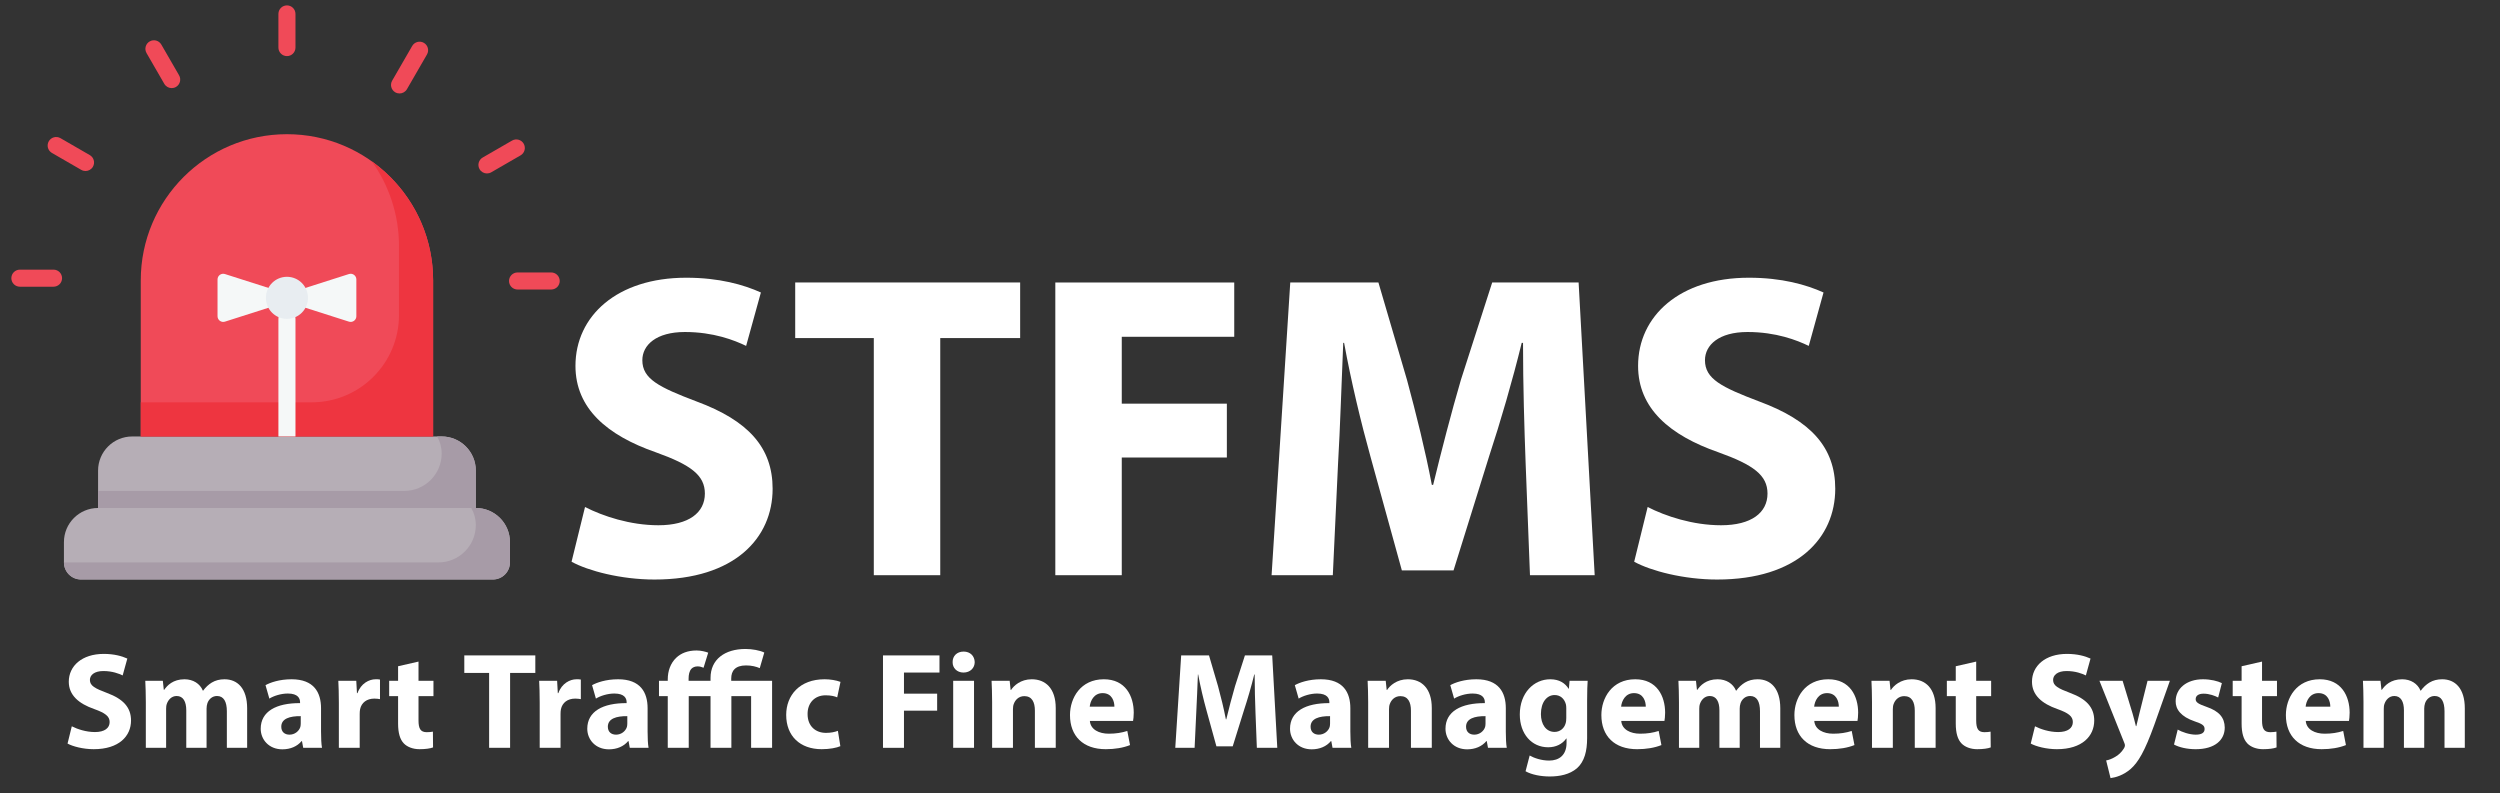 <?xml version="1.0" encoding="utf-8"?>
<!-- Generator: Adobe Illustrator 17.0.0, SVG Export Plug-In . SVG Version: 6.00 Build 0)  -->
<!DOCTYPE svg PUBLIC "-//W3C//DTD SVG 1.1//EN" "http://www.w3.org/Graphics/SVG/1.1/DTD/svg11.dtd">
<svg version="1.1" id="Layer_1" xmlns="http://www.w3.org/2000/svg" xmlns:xlink="http://www.w3.org/1999/xlink" x="0px" y="0px"
	 width="1823.532px" height="578.572px" viewBox="0 0 1823.532 578.572" enable-background="new 0 0 1823.532 578.572"
	 xml:space="preserve">
<rect x="0" y="0" width="1823.532" height="578.572" fill="#333333" stroke="none"/>
<rect x="220.18" y="112.438" fill="none" width="698.876" height="159.551"/>
<g>
	<path fill="#B6AEB6" d="M359.517,422.685H59.086c-6.876,0-12.451-5.575-12.451-12.451v-14.809
		c0-13.753,11.148-24.901,24.901-24.901h275.53c13.753,0,24.901,11.148,24.901,24.901v14.809
		C371.967,417.111,366.394,422.685,359.517,422.685L359.517,422.685z"/>
	<path fill="#A79BA7" d="M347.066,370.525h-3.339c2.12,3.663,3.339,7.913,3.339,12.451c0,15.055-12.204,27.26-27.26,27.26H46.636
		c0,6.876,5.574,12.451,12.451,12.451h300.431c6.876,0,12.451-5.575,12.451-12.451v-14.809
		C371.967,381.673,360.819,370.525,347.066,370.525L347.066,370.525z"/>
	<path fill="#B6AEB6" d="M347.067,370.525H71.537v-27.26c0-13.753,11.148-24.901,24.901-24.901h225.728
		c13.753,0,24.901,11.148,24.901,24.901L347.067,370.525L347.067,370.525z"/>
	<path fill="#A79BA7" d="M322.165,318.364h-3.339c2.12,3.663,3.339,7.913,3.339,12.451c0,15.055-12.204,27.26-27.26,27.26H71.537
		v12.451h275.53v-27.26C347.066,329.512,335.918,318.364,322.165,318.364z"/>
	<path fill="#F04A58" d="M315.93,318.364H102.674V204.513c0-58.889,47.739-106.628,106.628-106.628
		c58.889,0,106.628,47.739,106.628,106.628L315.93,318.364z"/>
	<path fill="#EE3540" d="M271.218,117.697c12.471,17.455,19.811,38.828,19.811,61.916v50.176c0,35.166-28.508,63.674-63.674,63.674
		H102.674v24.901H315.93V204.514C315.93,168.712,298.284,137.035,271.218,117.697L271.218,117.697z"/>
	<g>
		<path fill="#F04A58" d="M209.302,40.924c-3.438,0-6.225-2.786-6.225-6.225V10.159c0-3.438,2.786-6.225,6.225-6.225
			c3.438,0,6.225,2.786,6.225,6.225v24.54C215.527,38.138,212.74,40.924,209.302,40.924z"/>
	</g>
	<g>
		<path fill="#F04A58" d="M291.428,68.175c-1.056,0-2.127-0.269-3.107-0.835c-2.977-1.719-3.998-5.526-2.279-8.503l14.617-25.316
			c1.718-2.978,5.527-3.998,8.503-2.279c2.977,1.719,3.998,5.526,2.279,8.503l-14.616,25.316
			C295.672,67.059,293.579,68.175,291.428,68.175z"/>
	</g>
	<g>
		<path fill="#F04A58" d="M355.198,126.52c-2.151,0-4.244-1.116-5.397-3.114c-1.719-2.977-0.698-6.784,2.279-8.503l21.409-12.361
			c2.976-1.718,6.785-0.699,8.503,2.279c1.719,2.977,0.698,6.784-2.279,8.503l-21.409,12.361
			C357.325,126.251,356.254,126.52,355.198,126.52z"/>
	</g>
	<g>
		<path fill="#F04A58" d="M402.05,211.182h-24.541c-3.438,0-6.225-2.786-6.225-6.225s2.786-6.225,6.225-6.225h24.541
			c3.438,0,6.225,2.786,6.225,6.225S405.488,211.182,402.05,211.182L402.05,211.182z"/>
	</g>
	<g>
		<path fill="#F04A58" d="M39.044,209.131H14.503c-3.438,0-6.225-2.786-6.225-6.225c0-3.438,2.786-6.225,6.225-6.225h24.541
			c3.438,0,6.225,2.786,6.225,6.225C45.269,206.345,42.483,209.131,39.044,209.131L39.044,209.131z"/>
	</g>
	<g>
		<path fill="#F04A58" d="M62.38,124.744c-1.056,0-2.126-0.269-3.107-0.835l-21.409-12.36c-2.977-1.718-3.998-5.526-2.279-8.503
			c1.718-2.978,5.525-3.998,8.503-2.279l21.409,12.36c2.977,1.718,3.998,5.526,2.279,8.503
			C66.625,123.627,64.532,124.744,62.38,124.744L62.38,124.744z"/>
	</g>
	<g>
		<path fill="#F04A58" d="M125.237,64.267c-2.151,0-4.243-1.116-5.397-3.114L106.887,38.72c-1.719-2.977-0.698-6.784,2.279-8.503
			c2.975-1.718,6.783-0.699,8.503,2.279l12.953,22.433c1.719,2.977,0.698,6.784-2.279,8.503
			C127.363,63.998,126.293,64.267,125.237,64.267z"/>
	</g>
	<g>
		<path fill="#F5F8F8" d="M254.522,234.611l-33.6-10.723v-13.281l33.6-10.723c2.678-0.855,5.412,1.143,5.412,3.954v26.82
			C259.934,233.468,257.199,235.465,254.522,234.611L254.522,234.611z"/>
		<path fill="#F5F8F8" d="M164.082,234.611l33.6-10.723v-13.281l-33.6-10.723c-2.678-0.855-5.412,1.143-5.412,3.954v26.82
			C158.67,233.468,161.405,235.465,164.082,234.611L164.082,234.611z"/>
	</g>
	<g>
		<path fill="#F5F8F8" d="M203.076,318.364v-85.769c0-3.438,2.786-6.225,6.225-6.225s6.225,2.786,6.225,6.225v85.769H203.076z"/>
	</g>
	<circle fill="#E8EDF1" cx="209.302" cy="217.248" r="15.347"/>
</g>
<g>
	<path fill="#FFFFFF" d="M426.722,369.821c12.987,6.652,32.943,13.305,53.533,13.305c22.173,0,33.893-9.187,33.893-23.124
		c0-13.304-10.136-20.906-35.794-30.093c-35.477-12.353-58.601-31.992-58.601-63.035c0-36.427,30.409-64.302,80.774-64.302
		c24.074,0,41.812,5.068,54.483,10.77l-10.77,38.962c-8.553-4.118-23.757-10.136-44.663-10.136s-31.042,9.503-31.042,20.589
		c0,13.621,12.037,19.639,39.595,30.092c37.694,13.938,55.432,33.577,55.432,63.669c0,35.794-27.558,66.203-86.159,66.203
		c-24.39,0-48.464-6.336-60.5-12.987L426.722,369.821z"/>
	<path fill="#FFFFFF" d="M637.363,246.601H580.03l0-40.545l164.081,0v40.545l-58.283,0l0,172.951h-48.464L637.363,246.601z"/>
	<path fill="#FFFFFF" d="M769.763,206.056h130.505v39.595h-82.041v48.781l76.656,0v39.279h-76.656v85.842h-48.464L769.763,206.056z"
		/>
	<path fill="#FFFFFF" d="M1112.812,337.829c-0.951-25.657-1.9-56.7-1.9-87.743h-0.951c-6.652,27.241-15.521,57.65-23.757,82.674
		l-25.974,83.308h-37.695l-22.806-82.675c-6.968-25.024-14.254-55.433-19.322-83.307h-0.633
		c-1.267,28.825-2.218,61.768-3.802,88.376l-3.801,81.09h-44.663l13.621-213.496h64.302l20.906,71.271
		c6.652,24.708,13.304,51.315,18.055,76.339h0.951c6.018-24.707,13.304-52.898,20.273-76.656l22.806-70.954l63.036,0l11.719,213.496
		h-47.198L1112.812,337.829z"/>
	<path fill="#FFFFFF" d="M1201.817,369.821c12.986,6.652,32.943,13.305,53.531,13.305c22.174,0,33.893-9.187,33.893-23.124
		c0-13.304-10.136-20.906-35.794-30.093c-35.477-12.353-58.6-31.992-58.6-63.035c0-36.427,30.409-64.302,80.773-64.302
		c24.074,0,41.813,5.068,54.483,10.77l-10.77,38.962c-8.553-4.118-23.757-10.136-44.663-10.136
		c-20.906,0-31.042,9.503-31.042,20.589c0,13.621,12.037,19.639,39.594,30.092c37.694,13.938,55.433,33.577,55.433,63.669
		c0,35.794-27.558,66.203-86.158,66.203c-24.391,0-48.465-6.336-60.502-12.987L1201.817,369.821z"/>
</g>
<g>
	<path fill="#FFFFFF" d="M52.37,529.77c4.1,2.101,10.4,4.2,16.901,4.2c7,0,10.701-2.9,10.701-7.3c0-4.2-3.2-6.601-11.301-9.501
		c-11.201-3.9-18.501-10.101-18.501-19.901c0-11.501,9.601-20.301,25.501-20.301c7.601,0,13.201,1.6,17.201,3.4l-3.4,12.3
		c-2.7-1.3-7.5-3.199-14.101-3.199c-6.601,0-9.801,3-9.801,6.5c0,4.3,3.8,6.2,12.5,9.5c11.901,4.4,17.501,10.602,17.501,20.102
		c0,11.301-8.701,20.901-27.202,20.901c-7.701,0-15.301-2-19.102-4.101L52.37,529.77z"/>
	<path fill="#FFFFFF" d="M106.369,512.17c0-6.101-0.2-11.301-0.4-15.602h12.801l0.7,6.601h0.3c2.1-3.1,6.4-7.7,14.801-7.7
		c6.3,0,11.301,3.2,13.401,8.301h0.2c1.8-2.501,4-4.501,6.3-5.9c2.7-1.601,5.701-2.4,9.301-2.4c9.4,0,16.501,6.601,16.501,21.201
		v28.802h-14.801V518.87c0-7.101-2.3-11.201-7.201-11.201c-3.5,0-6,2.4-7,5.301c-0.4,1.1-0.6,2.7-0.6,3.9v28.602h-14.801V518.07
		c0-6.201-2.2-10.401-7-10.401c-3.9,0-6.2,3.001-7.1,5.501c-0.5,1.2-0.6,2.6-0.6,3.8v28.502h-14.801V512.17z"/>
	<path fill="#FFFFFF" d="M221.169,545.471l-0.9-4.9h-0.3c-3.2,3.9-8.201,6-14.001,6c-9.9,0-15.801-7.2-15.801-15
		c0-12.701,11.4-18.802,28.702-18.701v-0.7c0-2.601-1.4-6.301-8.901-6.301c-5,0-10.3,1.7-13.5,3.7l-2.8-9.801
		c3.4-1.899,10.101-4.3,19.001-4.3c16.301,0,21.501,9.601,21.501,21.102v17.001c0,4.7,0.2,9.2,0.7,11.9H221.169z M219.369,522.37
		c-8-0.1-14.201,1.8-14.201,7.7c0,3.9,2.601,5.801,6,5.801c3.8,0,6.9-2.5,7.9-5.601c0.2-0.8,0.3-1.7,0.3-2.6V522.37z"/>
	<path fill="#FFFFFF" d="M247.167,512.67c0-7.201-0.2-11.901-0.4-16.102h13.101l0.5,9.001h0.4c2.5-7.101,8.5-10.101,13.201-10.101
		c1.4,0,2.1,0,3.2,0.2v14.301c-1.1-0.2-2.4-0.4-4.1-0.4c-5.601,0-9.4,3-10.4,7.7c-0.2,1-0.3,2.2-0.3,3.4v24.802h-15.201V512.67z"/>
	<path fill="#FFFFFF" d="M305.267,482.567v14.001h10.9v11.201h-10.9v17.701c0,5.9,1.4,8.601,6,8.601c1.9,0,3.4-0.2,4.501-0.4
		l0.1,11.501c-2,0.8-5.601,1.3-9.9,1.3c-4.9,0-9.001-1.7-11.401-4.2c-2.8-2.9-4.2-7.601-4.2-14.501v-20.001h-6.5v-11.201h6.5
		v-10.601L305.267,482.567z"/>
	<path fill="#FFFFFF" d="M356.767,490.868h-18.102v-12.801h51.804v12.801h-18.401v54.604h-15.301V490.868z"/>
	<path fill="#FFFFFF" d="M393.667,512.67c0-7.201-0.2-11.901-0.4-16.102h13.101l0.5,9.001h0.4c2.5-7.101,8.501-10.101,13.201-10.101
		c1.399,0,2.1,0,3.2,0.2v14.301c-1.101-0.2-2.4-0.4-4.101-0.4c-5.601,0-9.4,3-10.4,7.7c-0.2,1-0.3,2.2-0.3,3.4v24.802h-15.201
		V512.67z"/>
	<path fill="#FFFFFF" d="M459.369,545.471l-0.9-4.9h-0.3c-3.2,3.9-8.2,6-14.001,6c-9.9,0-15.801-7.2-15.801-15
		c0-12.701,11.4-18.802,28.701-18.701v-0.7c0-2.601-1.399-6.301-8.9-6.301c-5,0-10.301,1.7-13.501,3.7l-2.8-9.801
		c3.4-1.899,10.101-4.3,19.001-4.3c16.301,0,21.502,9.601,21.502,21.102v17.001c0,4.7,0.199,9.2,0.699,11.9H459.369z
		 M457.568,522.37c-8-0.1-14.2,1.8-14.2,7.7c0,3.9,2.6,5.801,6,5.801c3.801,0,6.9-2.5,7.9-5.601c0.2-0.8,0.3-1.7,0.3-2.6V522.37z"/>
	<path fill="#FFFFFF" d="M554.17,487.368c-2.399-1.101-5.9-2-10-2c-8.001,0-10.801,4.101-10.801,9.5v1.7h29.802v48.903h-15.301
		v-37.702h-14.401v37.702h-15.201v-37.702h-15.9v37.702h-15.301v-37.702h-6.4v-11.201h6.4v-1.1c0-5.801,1.899-11.701,6.3-15.801
		c3.301-3.101,8.101-5.2,14.701-5.2c3.4,0,6.601,0.899,8.501,1.6l-3.4,11.001c-1.101-0.5-2.7-1-4.301-1c-2,0-3.5,0.7-4.5,1.7
		c-1.601,1.7-2.101,4.5-2.101,7.1v1.7h16.001v-2.1c0-13.501,10.401-21.102,25.502-21.102c4.801,0,10.4,1,13.701,2.601
		L554.17,487.368z"/>
	<path fill="#FFFFFF" d="M612.967,544.271c-2.7,1.2-7.801,2.2-13.601,2.2c-15.802,0-25.902-9.601-25.902-25.001
		c0-14.302,9.801-26.002,28.002-26.002c4,0,8.4,0.7,11.601,1.9l-2.399,11.301c-1.801-0.801-4.501-1.501-8.501-1.501
		c-8,0-13.201,5.701-13.101,13.701c0,9.001,6,13.701,13.4,13.701c3.601,0,6.4-0.601,8.701-1.5L612.967,544.271z"/>
	<path fill="#FFFFFF" d="M644.064,478.067h41.202v12.501h-25.901v15.401h24.201v12.4h-24.201v27.102h-15.3V478.067z"/>
	<path fill="#FFFFFF" d="M710.965,482.967c0,4.2-3.2,7.601-8.201,7.601c-4.8,0-8-3.4-7.9-7.601c-0.1-4.4,3.101-7.7,8.001-7.7
		S710.864,478.567,710.965,482.967z M695.264,545.471v-48.903h15.201v48.903H695.264z"/>
	<path fill="#FFFFFF" d="M723.662,512.17c0-6.101-0.2-11.301-0.4-15.602h13.201l0.7,6.701h0.3c2-3.101,7-7.801,15.101-7.801
		c10.001,0,17.501,6.601,17.501,21.001v29.002h-15.2V518.37c0-6.301-2.2-10.601-7.701-10.601c-4.2,0-6.7,2.9-7.7,5.7
		c-0.4,0.9-0.6,2.4-0.6,3.8v28.202h-15.201V512.17z"/>
	<path fill="#FFFFFF" d="M794.962,525.87c0.5,6.301,6.701,9.301,13.801,9.301c5.2,0,9.401-0.7,13.501-2l2,10.301
		c-5,2-11.101,3-17.701,3c-16.601,0-26.102-9.601-26.102-24.901c0-12.4,7.701-26.102,24.702-26.102
		c15.801,0,21.801,12.301,21.801,24.401c0,2.601-0.3,4.9-0.5,6H794.962z M812.863,515.469c0-3.7-1.6-9.9-8.601-9.9
		c-6.4,0-9,5.8-9.4,9.9H812.863z"/>
	<path fill="#FFFFFF" d="M915.765,519.67c-0.3-8.101-0.6-17.901-0.6-27.701h-0.3c-2.101,8.601-4.9,18.201-7.501,26.102l-8.2,26.302
		h-11.9l-7.201-26.103c-2.2-7.9-4.5-17.501-6.1-26.301h-0.2c-0.4,9.101-0.7,19.501-1.2,27.901l-1.2,25.602h-14.101l4.3-67.404
		h20.302l6.6,22.502c2.101,7.8,4.201,16.2,5.701,24.101h0.3c1.9-7.8,4.2-16.7,6.4-24.201l7.2-22.401h19.901l3.7,67.404h-14.901
		L915.765,519.67z"/>
	<path fill="#FFFFFF" d="M971.962,545.471l-0.9-4.9h-0.3c-3.2,3.9-8.2,6-14.001,6c-9.9,0-15.801-7.2-15.801-15
		c0-12.701,11.4-18.802,28.701-18.701v-0.7c0-2.601-1.399-6.301-8.9-6.301c-5,0-10.301,1.7-13.501,3.7l-2.8-9.801
		c3.4-1.899,10.101-4.3,19.001-4.3c16.301,0,21.502,9.601,21.502,21.102v17.001c0,4.7,0.199,9.2,0.699,11.9H971.962z
		 M970.161,522.37c-8-0.1-14.2,1.8-14.2,7.7c0,3.9,2.6,5.801,6,5.801c3.801,0,6.9-2.5,7.9-5.601c0.2-0.8,0.3-1.7,0.3-2.6V522.37z"/>
	<path fill="#FFFFFF" d="M997.96,512.17c0-6.101-0.2-11.301-0.4-15.602h13.201l0.7,6.701h0.3c2-3.101,7-7.801,15.101-7.801
		c10.001,0,17.501,6.601,17.501,21.001v29.002h-15.2V518.37c0-6.301-2.2-10.601-7.701-10.601c-4.2,0-6.7,2.9-7.7,5.7
		c-0.4,0.9-0.6,2.4-0.6,3.8v28.202H997.96V512.17z"/>
	<path fill="#FFFFFF" d="M1085.361,545.471l-0.9-4.9h-0.3c-3.2,3.9-8.2,6-14.001,6c-9.9,0-15.801-7.2-15.801-15
		c0-12.701,11.4-18.802,28.701-18.701v-0.7c0-2.601-1.399-6.301-8.9-6.301c-5,0-10.301,1.7-13.501,3.7l-2.8-9.801
		c3.4-1.899,10.101-4.3,19.001-4.3c16.301,0,21.502,9.601,21.502,21.102v17.001c0,4.7,0.199,9.2,0.699,11.9H1085.361z
		 M1083.561,522.37c-8-0.1-14.2,1.8-14.2,7.7c0,3.9,2.6,5.801,6,5.801c3.801,0,6.9-2.5,7.9-5.601c0.2-0.8,0.3-1.7,0.3-2.6V522.37z"
		/>
	<path fill="#FFFFFF" d="M1158.063,496.568c-0.199,3.101-0.399,7.201-0.399,14.501v27.302c0,9.4-1.9,17.102-7.4,22.002
		c-5.4,4.6-12.701,6-19.901,6c-6.4,0-13.201-1.3-17.602-3.801l3.001-11.5c3.1,1.8,8.5,3.7,14.2,3.7
		c7.201,0,12.701-3.9,12.701-12.901v-3.2h-0.2c-2.9,4.101-7.601,6.4-13.2,6.4c-12.102,0-20.702-9.8-20.702-23.901
		c0-15.701,10.201-25.701,22.202-25.701c6.7,0,10.9,2.9,13.4,6.9h0.2l0.5-5.801H1158.063z M1142.462,516.469c0-1-0.1-2-0.3-2.8
		c-1.101-4-4-6.7-8.2-6.7c-5.501,0-10.001,5-10.001,13.9c0,7.301,3.601,13.001,10.001,13.001c3.899,0,7-2.601,8-6.2
		c0.4-1.101,0.5-2.7,0.5-4.001V516.469z"/>
	<path fill="#FFFFFF" d="M1182.56,525.87c0.5,6.301,6.701,9.301,13.801,9.301c5.2,0,9.401-0.7,13.501-2l2,10.301
		c-5,2-11.101,3-17.701,3c-16.601,0-26.102-9.601-26.102-24.901c0-12.4,7.701-26.102,24.702-26.102
		c15.801,0,21.801,12.301,21.801,24.401c0,2.601-0.3,4.9-0.5,6H1182.56z M1200.461,515.469c0-3.7-1.6-9.9-8.601-9.9
		c-6.4,0-9,5.8-9.4,9.9H1200.461z"/>
	<path fill="#FFFFFF" d="M1224.659,512.17c0-6.101-0.2-11.301-0.4-15.602h12.801l0.7,6.601h0.3c2.101-3.1,6.4-7.7,14.801-7.7
		c6.301,0,11.301,3.2,13.401,8.301h0.2c1.8-2.501,4-4.501,6.3-5.9c2.7-1.601,5.7-2.4,9.301-2.4c9.4,0,16.501,6.601,16.501,21.201
		v28.802h-14.801V518.87c0-7.101-2.3-11.201-7.2-11.201c-3.501,0-6.001,2.4-7.001,5.301c-0.399,1.1-0.6,2.7-0.6,3.9v28.602h-14.801
		V518.07c0-6.201-2.2-10.401-7.001-10.401c-3.9,0-6.2,3.001-7.101,5.501c-0.5,1.2-0.6,2.6-0.6,3.8v28.502h-14.801V512.17z"/>
	<path fill="#FFFFFF" d="M1323.357,525.87c0.5,6.301,6.701,9.301,13.801,9.301c5.201,0,9.401-0.7,13.501-2l2,10.301
		c-5,2-11.101,3-17.701,3c-16.601,0-26.102-9.601-26.102-24.901c0-12.4,7.701-26.102,24.702-26.102
		c15.801,0,21.801,12.301,21.801,24.401c0,2.601-0.3,4.9-0.5,6H1323.357z M1341.259,515.469c0-3.7-1.6-9.9-8.601-9.9
		c-6.4,0-9,5.8-9.4,9.9H1341.259z"/>
	<path fill="#FFFFFF" d="M1365.458,512.17c0-6.101-0.2-11.301-0.4-15.602h13.201l0.7,6.701h0.3c2-3.101,7-7.801,15.101-7.801
		c10.001,0,17.501,6.601,17.501,21.001v29.002h-15.2V518.37c0-6.301-2.2-10.601-7.701-10.601c-4.2,0-6.7,2.9-7.7,5.7
		c-0.4,0.9-0.6,2.4-0.6,3.8v28.202h-15.201V512.17z"/>
	<path fill="#FFFFFF" d="M1441.459,482.567v14.001h10.9v11.201h-10.9v17.701c0,5.9,1.4,8.601,6,8.601c1.9,0,3.4-0.2,4.5-0.4
		l0.101,11.501c-2,0.8-5.601,1.3-9.9,1.3c-4.9,0-9.001-1.7-11.401-4.2c-2.8-2.9-4.2-7.601-4.2-14.501v-20.001h-6.5v-11.201h6.5
		v-10.601L1441.459,482.567z"/>
	<path fill="#FFFFFF" d="M1484.356,529.77c4.101,2.101,10.4,4.2,16.901,4.2c7,0,10.7-2.9,10.7-7.3c0-4.2-3.2-6.601-11.301-9.501
		c-11.2-3.9-18.501-10.101-18.501-19.901c0-11.501,9.601-20.301,25.502-20.301c7.6,0,13.2,1.6,17.2,3.4l-3.399,12.3
		c-2.7-1.3-7.501-3.199-14.102-3.199s-9.801,3-9.801,6.5c0,4.3,3.801,6.2,12.501,9.5c11.901,4.4,17.501,10.602,17.501,20.102
		c0,11.301-8.7,20.901-27.201,20.901c-7.7,0-15.301-2-19.102-4.101L1484.356,529.77z"/>
	<path fill="#FFFFFF" d="M1548.256,496.568l7.301,24.002c0.8,2.9,1.8,6.5,2.4,9.101h0.3c0.7-2.601,1.5-6.301,2.2-9.101l6-24.002
		h16.301l-11.4,32.202c-7,19.401-11.701,27.202-17.201,32.103c-5.3,4.6-10.9,6.2-14.701,6.7l-3.2-12.901
		c1.9-0.3,4.301-1.199,6.601-2.6c2.301-1.2,4.801-3.601,6.301-6.101c0.5-0.7,0.8-1.5,0.8-2.2c0-0.5-0.1-1.3-0.7-2.5l-17.901-44.703
		H1548.256z"/>
	<path fill="#FFFFFF" d="M1588.455,532.171c2.801,1.7,8.601,3.7,13.102,3.7c4.6,0,6.5-1.6,6.5-4.101c0-2.5-1.5-3.7-7.2-5.6
		c-10.101-3.4-14.001-8.901-13.901-14.701c0-9.101,7.801-16.001,19.901-16.001c5.7,0,10.801,1.3,13.801,2.8l-2.7,10.501
		c-2.2-1.2-6.4-2.8-10.601-2.8c-3.7,0-5.8,1.5-5.8,4c0,2.3,1.899,3.5,7.9,5.601c9.3,3.2,13.2,7.9,13.301,15.101
		c0,9.101-7.201,15.801-21.201,15.801c-6.4,0-12.102-1.4-15.802-3.4L1588.455,532.171z"/>
	<path fill="#FFFFFF" d="M1649.956,482.567v14.001h10.9v11.201h-10.9v17.701c0,5.9,1.4,8.601,6,8.601c1.9,0,3.4-0.2,4.501-0.4
		l0.1,11.501c-2,0.8-5.601,1.3-9.9,1.3c-4.9,0-9.001-1.7-11.401-4.2c-2.8-2.9-4.2-7.601-4.2-14.501v-20.001h-6.5v-11.201h6.5
		v-10.601L1649.956,482.567z"/>
	<path fill="#FFFFFF" d="M1681.855,525.87c0.5,6.301,6.701,9.301,13.801,9.301c5.201,0,9.401-0.7,13.501-2l2,10.301
		c-5,2-11.101,3-17.701,3c-16.601,0-26.102-9.601-26.102-24.901c0-12.4,7.701-26.102,24.702-26.102
		c15.801,0,21.801,12.301,21.801,24.401c0,2.601-0.3,4.9-0.5,6H1681.855z M1699.757,515.469c0-3.7-1.6-9.9-8.601-9.9
		c-6.4,0-9,5.8-9.4,9.9H1699.757z"/>
	<path fill="#FFFFFF" d="M1723.955,512.17c0-6.101-0.2-11.301-0.4-15.602h12.801l0.7,6.601h0.3c2.101-3.1,6.4-7.7,14.801-7.7
		c6.301,0,11.301,3.2,13.401,8.301h0.2c1.8-2.501,4-4.501,6.3-5.9c2.7-1.601,5.7-2.4,9.301-2.4c9.4,0,16.501,6.601,16.501,21.201
		v28.802h-14.801V518.87c0-7.101-2.3-11.201-7.2-11.201c-3.501,0-6.001,2.4-7.001,5.301c-0.399,1.1-0.6,2.7-0.6,3.9v28.602h-14.801
		V518.07c0-6.201-2.2-10.401-7.001-10.401c-3.9,0-6.2,3.001-7.101,5.501c-0.5,1.2-0.6,2.6-0.6,3.8v28.502h-14.801V512.17z"/>
</g>
</svg>
